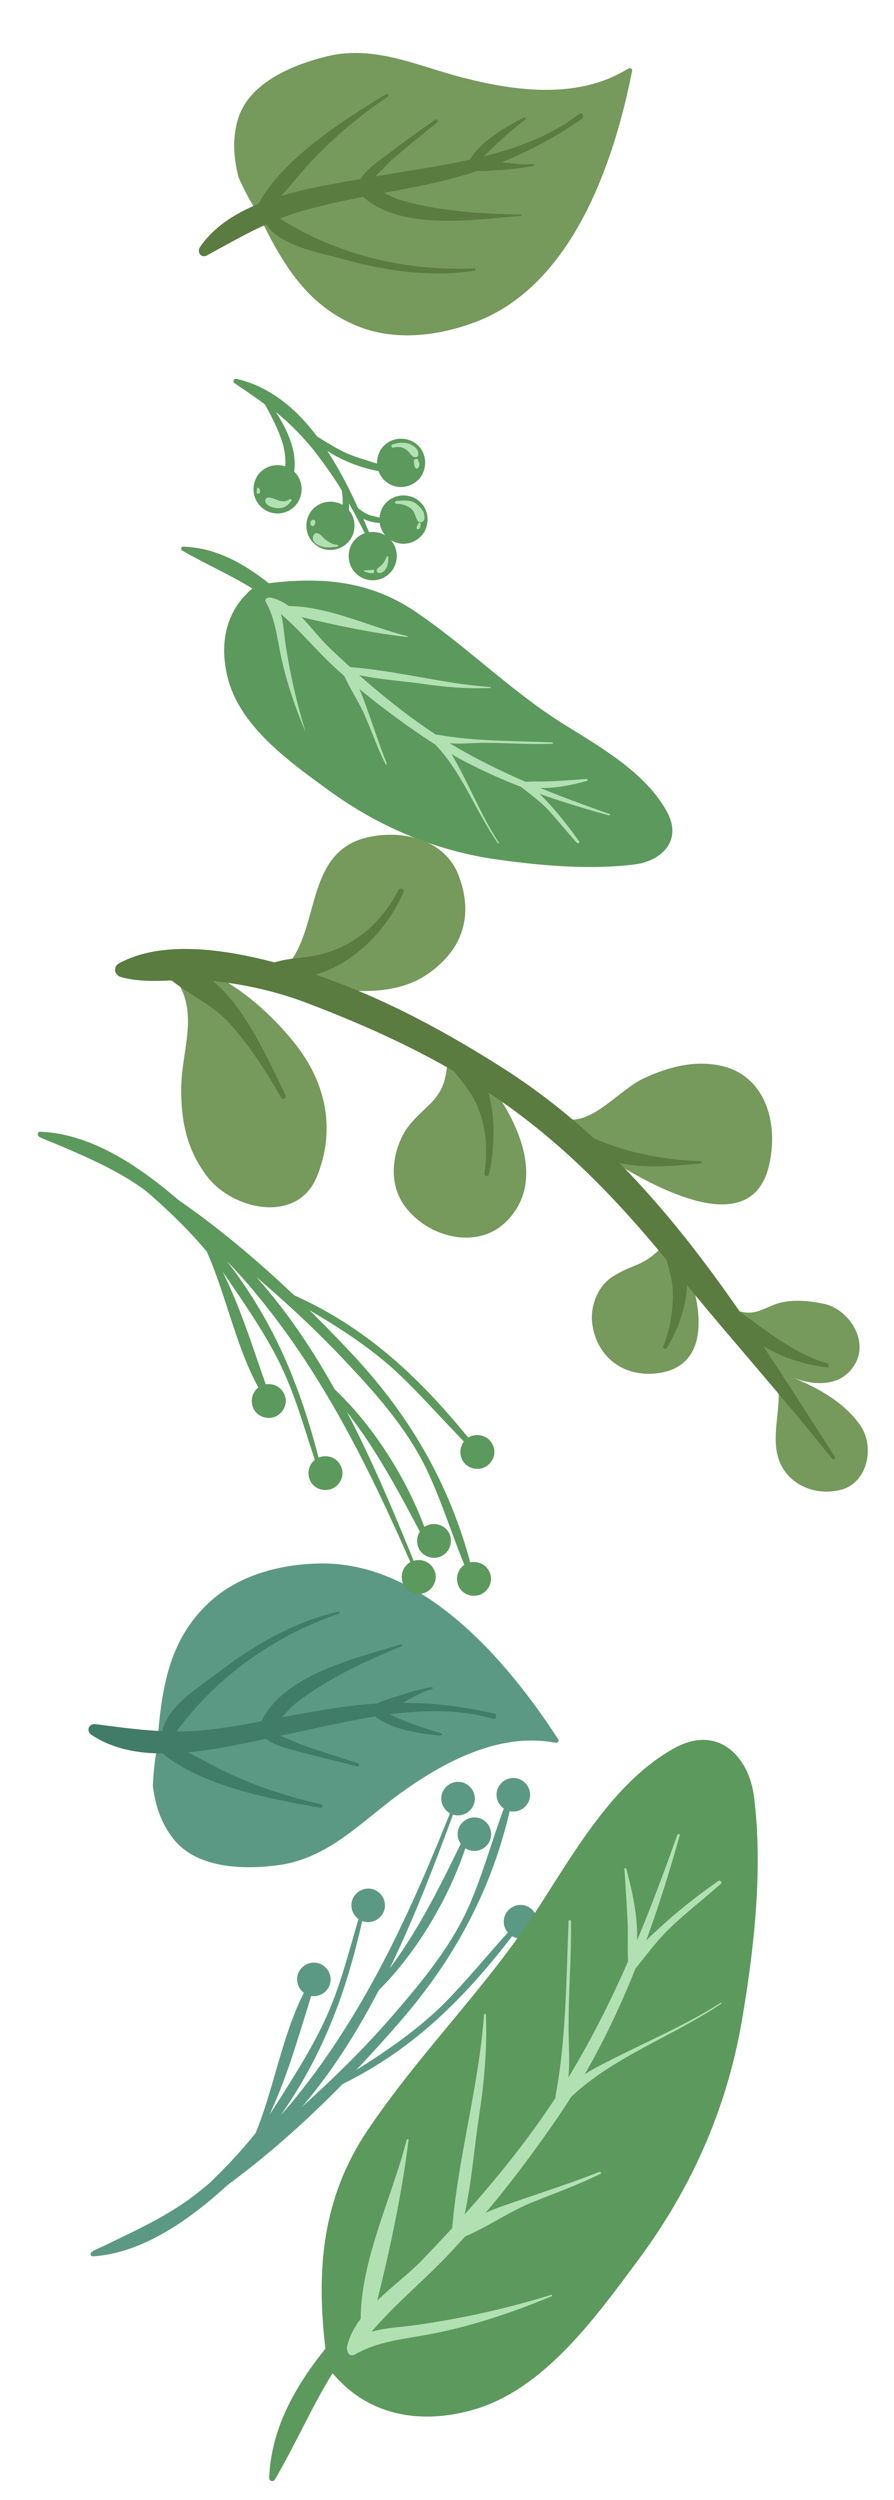 <?xml version="1.0" encoding="utf-8"?>
<!-- Generator: Adobe Illustrator 22.0.1, SVG Export Plug-In . SVG Version: 6.00 Build 0)  -->
<svg version="1.1" id="分離模式" xmlns="http://www.w3.org/2000/svg" xmlns:xlink="http://www.w3.org/1999/xlink" x="0px"
	 y="0px" viewBox="0 0 186 520" style="enable-background:new 0 0 186 520;" xml:space="preserve">
<style type="text/css">
	.st0{fill:#5C9984;}
	.st1{fill:#5C995C;}
	.st2{fill:#B1E0B2;}
	.st3{fill:#76995C;}
	.st4{fill:#5A7C40;}
	.st5{fill:#407C67;}
</style>
<g>
	<g>
		<path class="st0" d="M94.4,375.2c-8.6,21.6-18,42.7-32.8,61c-5.9,7.3-13.1,14-20.5,19.9c-6.8,5.4-14.4,8.4-22,12.3
			c-0.5,0.2-0.2,1,0.3,0.9c16.3-1.1,31.5-17.7,41.7-29.1C77.4,422.1,86.7,398,95,375.4C95.1,375.1,94.6,374.8,94.4,375.2L94.4,375.2
			z"/>
	</g>
	<g>
		<path class="st0" d="M19.7,468.9c7.9-3,14.8-5,21.5-10.3c6.3-4.9,11.7-11.1,16.4-17.5c10.3-14.3,15.3-29,18.7-46
			c0.1-0.3-0.3-0.3-0.4-0.1c-2.5,7.4-4.1,15.1-7.1,22.4c-2.8,6.9-7.1,13.6-11,19.8c-4.3,6.8-9.7,12.6-15.5,18.1
			c-6.7,6.3-14.6,9-22.8,12.8C19,468.3,19.2,469,19.7,468.9L19.7,468.9z"/>
	</g>
	<g>
		<path class="st0" d="M44.5,456.5c14.2-9.9,27.5-23,38.8-36.1c11.9-13.7,19.8-28.9,23.4-46.7c0.1-0.5-0.6-0.7-0.8-0.3
			c-2.9,7.1-4.8,14.6-7.8,21.8c-3.7,9-10,16.6-16.3,23.9c-5.7,6.6-11.9,12.7-18.4,18.6c-6.5,5.9-12.5,12.7-19.4,18
			C43.6,456.1,44,456.9,44.5,456.5L44.5,456.5z"/>
	</g>
	<g>
		<path class="st0" d="M77.5,415.2c9.3-8.6,17.3-22.5,20.5-34.7c0.1-0.3-0.4-0.5-0.6-0.2c-5.6,11.6-11.8,24.7-20.6,34.3
			C76.4,415,77,415.6,77.5,415.2L77.5,415.2z"/>
	</g>
	<g>
		<path class="st0" d="M70.6,433.8c16.6-8,27.8-20,38.6-34.6c0.3-0.4-0.2-0.8-0.5-0.5c-5.4,5.6-10.2,11.7-15.6,17.3
			c-6.5,6.7-15,12.2-23,17C69.5,433.3,70,434.1,70.6,433.8L70.6,433.8z"/>
	</g>
	<g>
		<path class="st0" d="M53.6,444.5c5.9-10.1,8.7-22.2,12.4-33.2c0.2-0.5-0.6-0.7-0.8-0.3c-6.3,9.9-7.7,22.4-12.2,33.1
			C52.7,444.6,53.3,444.9,53.6,444.5L53.6,444.5z"/>
	</g>
	<path class="st0" d="M109.9,374.9c-0.9,1.7-3,2.4-4.7,1.5c-1.7-0.9-2.4-3-1.5-4.7c0.9-1.7,3-2.4,4.7-1.5
		C110.1,371.1,110.8,373.2,109.9,374.9z"/>
	<path class="st0" d="M111.4,401.3c-0.9,1.7-3,2.4-4.7,1.5c-1.7-0.9-2.4-3-1.5-4.7c0.9-1.7,3-2.4,4.7-1.5
		C111.6,397.5,112.3,399.6,111.4,401.3z"/>
	<path class="st0" d="M101.8,383.1c-0.9,1.7-3,2.4-4.7,1.5c-1.7-0.9-2.4-3-1.5-4.7c0.9-1.7,3-2.4,4.7-1.5
		C102,379.3,102.7,381.4,101.8,383.1z"/>
	<path class="st0" d="M98.4,375.7c-0.9,1.7-3,2.4-4.7,1.5c-1.7-0.9-2.4-3-1.5-4.7c0.9-1.7,3-2.4,4.7-1.5
		C98.6,371.9,99.3,374,98.4,375.7z"/>
	<path class="st0" d="M79.7,397.9c-0.9,1.7-3,2.4-4.7,1.5c-1.7-0.9-2.4-3-1.5-4.7c0.9-1.7,3-2.4,4.7-1.5
		C79.9,394.1,80.6,396.2,79.7,397.9z"/>
	<path class="st0" d="M68.4,413.3c-0.9,1.7-3,2.4-4.7,1.5c-1.7-0.9-2.4-3-1.5-4.7c0.9-1.7,3-2.4,4.7-1.5
		C68.6,409.5,69.3,411.6,68.4,413.3z"/>
</g>
<g>
	<path class="st1" d="M156.9,373.9c-1-8.6-7.5-15.2-16.4-10.4c-12.9,7-21.2,22.1-28.9,33.9c-10.5,16.1-24.3,29.6-35,45.5
		c-9.7,14.3-10.8,29.4-8.9,45.6c-6.4,8-11.3,16.7-11.7,26.9c0,0.7,0.9,0.9,1.2,0.3c4.4-7.5,7.6-15,12-22.1
		c7.3,8.8,18.2,10.8,29.3,7.6c14.8-4.2,25.7-19.6,34.4-31.3c11.4-15.4,18.7-32.3,21.7-51.1C157,404.4,158.7,388.4,156.9,373.9z"/>
	<g>
		<path class="st2" d="M140.9,381.7c-7.7,21.7-16.3,42.7-30,61.4c-7,9.6-14.9,18.5-23.1,27c-5,5.2-14,10.6-15.6,18
			c-0.3,1.3,1.3,1.9,2,0.9c5.4-7.8,13.2-13.7,19.6-20.6c7.7-8.2,14.6-17,21-26.2c12.9-18.3,20.6-39,26.6-60.4
			C141.6,381.5,141,381.3,140.9,381.7L140.9,381.7z"/>
	</g>
	<g>
		<path class="st2" d="M84.6,445.1c-3.2,12.6-10.3,26.3-9.5,39.5c0.1,1,1.5,1.3,1.8,0.2c3.3-12.8,6.5-26.6,8.1-39.7
			C85.1,444.9,84.7,444.9,84.6,445.1L84.6,445.1z"/>
	</g>
	<g>
		<path class="st2" d="M100.7,419c-1.1,15.3-5.6,30.3-6.7,45.5c-0.1,0.9,1.3,1,1.6,0.2c2.3-7.7,2.8-16.1,4-24.1
			c1.1-7.1,1.8-14.4,1.5-21.6C101.1,418.8,100.8,418.8,100.7,419L100.7,419z"/>
	</g>
	<g>
		<path class="st2" d="M118.3,399.6c-0.5,11.8-0.5,24.6-2.7,36.2c-0.2,1.2,1.4,1.6,1.8,0.5c1.6-5,0.8-10.2,0.9-15.3
			c0-7.1,0.6-14.2,0.5-21.4C118.7,399.3,118.3,399.3,118.3,399.6L118.3,399.6z"/>
	</g>
	<g>
		<path class="st2" d="M129.9,388.8c0.3,3.8,0.5,7.7,0.7,11.5c0.1,3.3-0.2,6.6,0.3,9.9c0,0.2,0.3,0.2,0.4,0c2.5-6.6,0.8-14.9-1-21.5
			C130.3,388.5,129.8,388.5,129.9,388.8L129.9,388.8z"/>
	</g>
	<g>
		<path class="st2" d="M149.5,391.2c-4.3,3-8.4,6.2-12.3,9.8c-3.2,2.9-6.8,6.2-7.3,10.7c0,0.2,0.2,0.2,0.3,0.1
			c3.1-3.4,5.6-7.3,9-10.6c3.4-3.3,7.2-6.2,10.8-9.4C150.3,391.6,149.9,391,149.5,391.2L149.5,391.2z"/>
	</g>
	<g>
		<path class="st2" d="M149.9,416.6c-7.4,4.7-15.5,8.1-23.3,12.1c-4,2-10.3,5.3-11.3,10c-0.1,0.4,0.4,0.8,0.7,0.4
			c8.9-10.4,22.8-14.8,34-22.3C150.2,416.7,150.1,416.5,149.9,416.6L149.9,416.6z"/>
	</g>
	<g>
		<path class="st2" d="M124.8,451.7c-6.1,2.4-12.3,4.4-18.4,6.5c-4.3,1.5-9.3,3.2-12.1,7c-0.2,0.3,0.2,0.8,0.5,0.7
			c5.4-1.8,10.3-5.5,15.6-7.7c4.9-2,9.8-3.7,14.6-6.1C125.1,452,125,451.7,124.8,451.7L124.8,451.7z"/>
	</g>
	<g>
		<path class="st2" d="M114.7,477.3c-9.3,2.9-19.3,5.1-29,6.4c-4.2,0.6-11,0.5-13.3,4.8c-0.4,0.8,0.4,1.7,1.3,1.3
			c4.8-2.8,9.8-3.2,15.2-4.2c8.8-1.6,17.7-4.6,25.9-8C114.9,477.4,114.8,477.2,114.7,477.3L114.7,477.3z"/>
	</g>
</g>
<g>
	<path class="st1" d="M132,179.8c5.7-0.7,10-5,6.8-10.9c-4.6-8.5-14.6-13.9-22.5-18.9c-10.7-6.9-19.6-15.9-30.2-23
		c-9.5-6.3-19.4-7-30.2-5.7c-5.3-4.2-11.1-7.4-17.8-7.6c-0.4,0-0.6,0.6-0.2,0.8c5,2.9,9.9,5,14.6,7.9c-5.8,4.9-7,12-4.9,19.4
		c2.9,9.8,13,16.9,20.8,22.6c10.2,7.4,21.4,12.2,33.8,14.2C111.9,180,122.4,181,132,179.8z"/>
	<g>
		<path class="st2" d="M126.8,169.3c-14.3-5-28.3-10.6-40.6-19.6c-6.3-4.6-12.3-9.8-17.9-15.2c-3.4-3.3-7-9.2-12-10.2
			c-0.8-0.2-1.2,0.9-0.6,1.3c5.1,3.5,9.1,8.7,13.6,12.9c5.4,5,11.3,9.6,17.4,13.8c12.1,8.5,25.8,13.4,40,17.3
			C126.9,169.7,127,169.3,126.8,169.3L126.8,169.3z"/>
	</g>
	<g>
		<path class="st2" d="M84.7,132.3c-8.4-2.1-17.4-6.7-26.1-6.2c-0.7,0-0.8,1-0.2,1.2c8.5,2.1,17.6,4.2,26.3,5.2
			C84.8,132.6,84.9,132.4,84.7,132.3L84.7,132.3z"/>
	</g>
	<g>
		<path class="st2" d="M102,142.9c-10.1-0.7-20-3.6-30.1-4.2c-0.6,0-0.7,0.9-0.1,1c5.1,1.5,10.7,1.8,15.9,2.5
			c4.7,0.7,9.5,1.1,14.3,0.9C102.2,143.1,102.2,142.9,102,142.9L102,142.9z"/>
	</g>
	<g>
		<path class="st2" d="M114.9,154.4c-7.8-0.3-16.3-0.2-23.9-1.6c-0.8-0.1-1.1,0.9-0.3,1.2c3.3,1.1,6.7,0.5,10.1,0.5
			c4.7,0,9.4,0.4,14.1,0.2C115.1,154.7,115.1,154.4,114.9,154.4L114.9,154.4z"/>
	</g>
	<g>
		<path class="st2" d="M122.1,162c-2.5,0.2-5.1,0.4-7.6,0.5c-2.2,0.1-4.4-0.1-6.5,0.3c-0.1,0-0.1,0.2,0,0.3
			c4.3,1.6,9.9,0.5,14.2-0.7C122.3,162.3,122.2,162,122.1,162L122.1,162z"/>
	</g>
	<g>
		<path class="st2" d="M120.5,175c-2-2.8-4.1-5.5-6.5-8.1c-2-2.1-4.1-4.4-7.1-4.8c-0.1,0-0.2,0.1-0.1,0.2c2.3,2.1,4.9,3.7,7,5.9
			c2.2,2.3,4.1,4.8,6.2,7.1C120.3,175.5,120.7,175.2,120.5,175L120.5,175z"/>
	</g>
	<g>
		<path class="st2" d="M103.8,175.3c-3.2-4.9-5.4-10.2-8.1-15.3c-1.4-2.6-3.5-6.8-6.7-7.4c-0.3-0.1-0.5,0.3-0.3,0.5
			c6.9,5.9,9.8,15,14.9,22.3C103.7,175.5,103.8,175.4,103.8,175.3L103.8,175.3z"/>
	</g>
	<g>
		<path class="st2" d="M80.5,158.9c-1.6-4-2.9-8.1-4.4-12.2c-1-2.8-2.2-6.1-4.7-8c-0.2-0.2-0.5,0.1-0.4,0.3
			c1.2,3.5,3.7,6.8,5.1,10.3c1.4,3.2,2.5,6.5,4.1,9.6C80.3,159.1,80.5,159,80.5,158.9L80.5,158.9z"/>
	</g>
	<g>
		<path class="st2" d="M63.6,152.3c-1.9-6.2-3.4-12.7-4.3-19.1c-0.4-2.8-0.4-7.3-3.2-8.8c-0.5-0.3-1.1,0.3-0.8,0.8
			c1.8,3.2,2.2,6.5,2.9,10c1.1,5.8,3.1,11.7,5.4,17.1C63.5,152.4,63.6,152.4,63.6,152.3L63.6,152.3z"/>
	</g>
</g>
<g>
	<path class="st3" d="M160,242.4c-3.6,15.5-23,5.3-34.3-2c10.2,9.9,19.3,20.9,27.6,32.5c0.2-0.1,0.5-0.2,0.8-0.1
		c2.8,0.7,4.3-0.4,6.9-1.4c3.2-1.3,7.2-0.9,10.5-0.2c5,1.1,9.3,7.5,6.4,12.5c-2.6,4.5-7.9,4.8-13,2.8c5.4,2.2,10.9,5.3,14.1,10
		c3,4.3,1.6,11.7-3.8,13.3c-5.3,1.5-11.3-0.8-13.2-6.3c-1.6-4.8,0.5-10.3-0.1-15.2c-0.3-0.4-0.6-0.8-0.9-1.3
		c-0.1-0.1-0.1-0.2-0.1-0.3c-1.2-1.6-2.4-3.2-3.6-4.8c-1.6-1.5-2.9-3.2-3.7-4.8c-3.3-4.2-6.8-8.4-10.3-12.5c3,8.6,4,19.5-6.3,21
		c-7.2,1-12.9-3.3-13.8-10.4c-0.4-3.3,1-7.2,3.6-9.2c1.9-1.4,3.9-2.2,6.1-3.1c2.2-1,3.7-2.3,5.2-4c-9.8-10.7-20.5-20.7-32.1-29.4
		c-0.8-0.6-1.7-1.2-2.5-1.8c5.7,8.5,9,18.9,2.1,26.1c-6.4,6.7-17.5,3.3-21.9-3.7c-2.6-4.2-2.1-9.4-0.1-13.6c1.2-2.6,3.6-4.7,5.6-6.6
		c3.1-3,3.6-5.5,3.9-9.2c-8-4.8-16.4-8.8-25.1-11.9c-6.8-2.4-13.7-3.6-20.6-4.4c5.6,3.4,10.7,8.5,14,12.7c6.5,8.2,8.5,18,4.5,27.7
		c-4.1,9.9-17.6,6.8-22.8-0.1c-4.2-5.5-5.4-11.3-5.4-18.1c0-8.2,4-16.2-1.5-23.4c0,0,0,0,0,0c-3.1-0.3-6.1-0.7-9.2-1.1
		c-0.8-0.1-0.7-1.3,0-1.4c10.4-2.9,21.4-2.2,32.4,0.5c7.3-7.7,3.9-23.5,16.5-26.9c7.3-1.9,16.7,0,19.6,8c3,8.1,0.8,15-6.1,20
		c-4.2,3.1-9.6,4-15,3.8c11.8,4.8,22.8,11.5,31.9,18c3.8,2.7,7.5,5.7,11,8.7c0.2-0.1,0.5-0.1,0.7,0c5.4,0.9,10.8-6,15.7-8.4
		c4.4-2.1,9.7-3.7,14.7-3C158.9,222.6,162.2,233.1,160,242.4z"/>
	<g>
		<path class="st4" d="M173.1,303.4c-10-12.6-20.8-24.6-31-37.1C131.6,253.1,120.6,241,107,231c-12.9-9.5-27.5-16.4-42.4-22.1
			c-7.2-2.8-14.4-4.4-22.1-5c-5.9-0.4-11.7,0.9-17.4-0.7c-1.3-0.4-1.6-2.1-0.4-2.8c10-5.5,25-2.4,35.4,0.6
			c15.6,4.4,31,12.5,44.6,21.2c31.1,19.8,49.6,50.7,69,80.8C173.9,303.3,173.4,303.7,173.1,303.4L173.1,303.4z"/>
	</g>
	<g>
		<path class="st4" d="M58.5,228.3c-3.2-5.6-6.5-10.7-10.8-15.5c-4-4.4-9.3-6.2-13.4-10.1c-0.5-0.5-0.3-1.7,0.5-1.8
			c12.2-1.6,20.4,18.4,24.6,26.9C59.7,228.4,58.8,228.9,58.5,228.3L58.5,228.3z"/>
	</g>
	<g>
		<path class="st4" d="M83.9,185.6c-4.4,10.6-16.8,21.1-29.2,17c-0.5-0.2-0.6-0.8-0.2-1.2c3.4-2.2,7.4-1.9,11.3-2.7
			c7.6-1.5,13.7-6.8,17.1-13.6C83.4,184.5,84.2,185,83.9,185.6L83.9,185.6z"/>
	</g>
	<g>
		<path class="st4" d="M100.8,244.1c0.7-5.2,0.4-10-1.8-14.7c-1.8-4-5.4-6.7-7-10.7c-0.2-0.6,0.2-1.2,0.8-1.1
			c10.7,2.7,10.9,18.4,8.9,26.7C101.5,244.9,100.7,244.6,100.8,244.1L100.8,244.1z"/>
	</g>
	<g>
		<path class="st4" d="M145.7,242c-11.3,1.1-22.1,1.8-29.1-8.5c-0.2-0.3,0.2-0.7,0.5-0.5c8,5.8,18.9,8.2,28.6,8.5
			C146.1,241.5,146.1,242,145.7,242L145.7,242z"/>
	</g>
	<g>
		<path class="st4" d="M138,280c1.4-3.5,2-7.1,2-10.9c0-4-1.8-7.6-2.4-11.5c-0.1-0.4,0.3-0.6,0.7-0.4c7.4,5.9,4.6,16.1,0.5,23.1
			C138.5,280.7,137.8,280.5,138,280L138,280z"/>
	</g>
	<g>
		<path class="st4" d="M172.1,284.4c-9.3-1.1-17.2-5.4-22.4-13.2c-0.3-0.4,0.3-0.9,0.7-0.7c7,4.4,13.7,10.8,21.8,13.1
			C172.5,283.8,172.5,284.5,172.1,284.4L172.1,284.4z"/>
	</g>
</g>
<g>
	<path class="st0" d="M115.4,362.4c-0.1,0-0.2,0.1-0.3,0c-11.6-2-23,4.2-32.1,10.8c-7.9,5.8-14.6,13.2-24.8,14.7
		c-7.1,1-17.1,0.9-22.1-5.4c-2.6-3.3-3.8-7-4.3-11.1c0-0.3,0.3-6.4,1.1-8.2c-3-0.2-5.9-0.7-8.8-1.7c-0.7-0.3-0.4-1.5,0.3-1.4
		c2.9,0.2,5.8,0.4,8.5,0.4c0.9-10.3,2.6-19.6,10.4-27c6.1-5.8,14.7-8.1,22.9-8.3c21.6-0.6,39.2,20,49.9,36.5
		C116.5,362.2,115.8,362.7,115.4,362.4z"/>
	<g>
		<path class="st5" d="M102.6,357.5c-14.1-4.1-30.3,0.7-44.2,3.5c-11.7,2.4-28.7,7.1-39.4-0.2c-1.1-0.7-0.6-2.3,0.8-2.2
			c7.7,1,14.6,2,22.4,1.3c7.7-0.8,15.4-2.6,23-3.9c13.2-2.4,24.6-2.6,37.6,0.4C103.5,356.5,103.3,357.7,102.6,357.5L102.6,357.5z"/>
	</g>
	<g>
		<path class="st5" d="M66.7,376c-10.6-1.8-26.6-4.8-34.5-12.8c-0.4-0.4-0.1-1.2,0.6-1.1c5.1,1.2,9.9,4.5,14.7,6.7
			c6.2,2.9,12.7,5,19.4,6.5C67.3,375.5,67.1,376.1,66.7,376L66.7,376z"/>
	</g>
	<g>
		<path class="st5" d="M74.3,367.4c-3.8-1-7.7-1.9-11.5-2.9c-2.9-0.8-6.2-1.4-8.3-3.6c-0.2-0.2-0.1-0.7,0.2-0.7
			c3,0.1,5.6,1.8,8.4,2.8c3.7,1.3,7.5,2.5,11.3,3.7C74.9,366.8,74.8,367.5,74.3,367.4L74.3,367.4z"/>
	</g>
	<g>
		<path class="st5" d="M91.6,361c-4.5-0.4-11.9-1.5-14.9-5.3c-0.2-0.2,0.1-0.4,0.3-0.4c2.2,0.3,4.1,1.3,6.1,2.2
			c2.8,1.2,5.7,2.1,8.6,3C92.1,360.5,91.9,361,91.6,361L91.6,361z"/>
	</g>
	<g>
		<path class="st5" d="M89.9,351.3c-2.7,0.8-4.9,2.2-7.3,3.6c-1.6,0.9-3.8,2.2-5.5,1.3c-0.2-0.1-0.3-0.3-0.2-0.5
			c1.1-1.7,3.7-2.2,5.5-2.8c2.4-0.8,5-1.6,7.5-2C90,350.9,90.1,351.3,89.9,351.3L89.9,351.3z"/>
	</g>
	<g>
		<path class="st5" d="M83.6,342.4c-5.3,2.1-10.4,4.5-15.3,7.3c-2.2,1.3-4.3,2.7-6.3,4.2c-2.9,2.2-4.3,5.2-7.5,6.7
			c-0.4,0.2-1-0.1-0.9-0.6c3.5-11.3,20.1-15,29.9-18C83.7,342.1,83.8,342.4,83.6,342.4L83.6,342.4z"/>
	</g>
	<g>
		<path class="st5" d="M70.6,335.6c-14.1,4.8-26.7,13.9-35.2,26.4c-0.5,0.7-1.8,0.7-1.8-0.4c-0.1-6.2,8.3-11,12.7-14.4
			c7.1-5.4,15.4-10,24.1-12C70.7,335.2,70.8,335.5,70.6,335.6L70.6,335.6z"/>
	</g>
</g>
<g>
	<g>
		<path class="st1" d="M58.8,92.2c1.1,3.7,0.5,7.1-0.7,10.7c-0.1,0.3,0.3,0.7,0.6,0.4c4.8-5.3,2.2-12.2-1.3-17.6
			c2.7,2.2,5.2,4.7,7.6,7.6c2.2,2.8,4.3,5.7,6.1,8.7c0.4,2.3,0.1,4.5-0.1,7c0,0.3,0.4,0.5,0.6,0.2c0.9-1.3,1.1-2.9,1-4.5
			c1.3,2.3,2.5,4.6,3.7,7c0.2,0.5,1,0.1,0.8-0.3c-0.5-1.1-1-2.3-1.5-3.5c1.5,0.8,3.4,1,4.8,0.8c0.3,0,0.3-0.5,0-0.6
			c-1.1-0.4-2.2-0.6-3.3-0.9c-1-0.3-1.8-0.9-2.6-1.5c-1.8-4-3.9-8.1-6.4-11.9c4.1,2.6,8.8,4.2,13.7,4.6c0.4,0,0.5-0.5,0.1-0.7
			c-2.6-1.1-5.3-1.8-7.9-2.7c-3-1-5.4-2.6-8-4.2c-4.4-5.8-9.8-10.4-16.8-12c-0.5-0.1-0.9,0.5-0.4,0.9c2.2,1.5,4.3,2.9,6.3,4.4
			C56.5,86.6,57.9,89.3,58.8,92.2z"/>
	</g>
	<path class="st1" d="M80.6,100.4c-2.3-1.6-2.8-4.7-1.3-7c1.6-2.3,4.7-2.8,7-1.3c2.3,1.6,2.8,4.7,1.3,7
		C86,101.4,82.8,102,80.6,100.4z"/>
	<path class="st1" d="M81.1,112.2c-2.3-1.6-2.8-4.7-1.3-7c1.6-2.3,4.7-2.8,7-1.3c2.3,1.6,2.8,4.7,1.3,7
		C86.5,113.2,83.4,113.8,81.1,112.2z"/>
	<path class="st1" d="M74.7,119.8c-2.3-1.6-2.8-4.7-1.3-7c1.6-2.3,4.7-2.8,7-1.3c2.3,1.6,2.8,4.7,1.3,7
		C80.1,120.8,77,121.4,74.7,119.8z"/>
	<path class="st1" d="M65.9,113.5c-2.3-1.6-2.8-4.7-1.3-7c1.6-2.3,4.7-2.8,7-1.3c2.3,1.6,2.8,4.7,1.3,7
		C71.3,114.5,68.1,115.1,65.9,113.5z"/>
	<path class="st1" d="M54.9,105.9c-2.3-1.6-2.8-4.7-1.3-7c1.6-2.3,4.7-2.8,7-1.3c2.3,1.6,2.8,4.7,1.3,7
		C60.3,106.9,57.2,107.5,54.9,105.9z"/>
	<g>
		<path class="st2" d="M81.8,93.1c0.8-0.2,1.8-0.2,2.5,0.3c0.3,0.2,0.7,0.5,0.9,0.8c0.3,0.3,0.4,0.6,0.8,0.8c0.4,0.2,0.9,0.1,1-0.3
			c0.3-1.2-0.9-2-1.9-2.4c-1.1-0.4-2.5-0.2-3.6,0.2C81.3,92.7,81.5,93.2,81.8,93.1L81.8,93.1z"/>
	</g>
	<g>
		<path class="st2" d="M86.1,96c0.1,0.5,0,1,0.4,1.4c0.1,0.1,0.3,0.1,0.4,0c0.5-0.5,0.4-1.1,0.1-1.7C86.8,95.2,86,95.5,86.1,96
			L86.1,96z"/>
	</g>
	<g>
		<path class="st2" d="M82.5,104.8c1.2,0,2,0.3,2.9,0.9c0.9,0.6,0.9,1.6,1.4,2.5c0.4,0.7,1.4,0.5,1.5-0.3c0.2-1.4-0.8-2.4-1.8-3.2
			c-1.1-0.8-2.7-0.6-4-0.5C82.1,104.2,82.1,104.8,82.5,104.8L82.5,104.8z"/>
	</g>
	<g>
		<path class="st2" d="M87.1,108.8c-0.2,0.4-0.5,0.6-0.4,1.1c0,0.2,0.2,0.2,0.3,0.2c0.5-0.2,0.5-0.7,0.5-1.2
			C87.5,108.7,87.2,108.6,87.1,108.8L87.1,108.8z"/>
	</g>
	<g>
		<path class="st2" d="M80.4,115.9c-0.3,0.8-0.7,1.4-1.3,1.9c-0.4,0.3-1,0.7-0.6,1.2c0.1,0.1,0.3,0.2,0.5,0.2
			c1.5-0.3,1.8-1.9,1.8-3.2C80.9,115.7,80.5,115.6,80.4,115.9L80.4,115.9z"/>
	</g>
	<g>
		<path class="st2" d="M78.3,118.8C78.3,118.8,78.3,118.9,78.3,118.8C78.4,118.8,78.3,118.7,78.3,118.8L78.3,118.8z"/>
	</g>
	<g>
		<path class="st2" d="M77.5,118.5c-0.5,0.1-1.1,0.1-1.6,0.1c-0.2,0-0.2,0.2,0,0.3c0.6,0.2,1.1,0.4,1.7,0.3
			C78,119.1,77.9,118.4,77.5,118.5L77.5,118.5z"/>
	</g>
	<g>
		<path class="st2" d="M70.1,113.3c-0.9,0-1.6-0.5-2.3-1c-0.7-0.5-1-1.2-1.8-1.4c-0.5-0.1-0.8,0.4-0.9,0.8c-0.2,1.1,1.1,1.8,2,2
			c1,0.3,2.1,0.1,3.1,0C70.4,113.7,70.4,113.3,70.1,113.3L70.1,113.3z"/>
	</g>
	<g>
		<path class="st2" d="M65.4,109.2c0.1-0.1,0.2-0.3,0.2-0.5c0.1-0.6-0.6-0.8-0.9-0.3c-0.1,0.1-0.1,0.2-0.1,0.4
			C64.5,109.3,65.1,109.7,65.4,109.2L65.4,109.2z"/>
	</g>
	<g>
		<path class="st2" d="M60.1,103.9c-0.6,0.5-1.4,0.4-2.1,0.2c-0.7-0.2-1.5-0.7-2.3-0.6c-0.4,0.1-0.6,0.5-0.5,0.9
			c0.4,1,1.9,1.3,2.8,1.3c1.2,0,1.9-0.6,2.6-1.5C60.9,104.1,60.4,103.6,60.1,103.9L60.1,103.9z"/>
	</g>
	<g>
		<path class="st2" d="M54.1,102.4c0-0.4,0-0.7-0.3-0.9c-0.1-0.1-0.3-0.1-0.3,0.1c-0.1,0.3-0.1,0.5-0.1,0.8
			C53.3,102.8,54,102.8,54.1,102.4L54.1,102.4z"/>
	</g>
</g>
<g>
	<g>
		<path class="st1" d="M86.3,327c-9.3-21.3-19.4-42.1-34.7-59.9c-6.2-7.2-13.6-13.6-21.1-19.3c-7-5.2-14.6-7.9-22.4-11.5
			c-0.5-0.2-0.2-1,0.3-0.9c16.4,0.6,32,16.7,42.6,27.7c16.9,17.6,26.9,41.4,35.9,63.6C86.9,327,86.4,327.3,86.3,327L86.3,327z"/>
	</g>
	<g>
		<path class="st1" d="M8.5,235.7c8,2.7,14.9,4.5,21.8,9.6c6.4,4.7,12.1,10.7,16.9,17c10.8,13.9,16.2,28.5,20.2,45.4
			c0.1,0.3-0.3,0.3-0.4,0.1c-2.8-7.3-4.6-15-7.8-22.1c-3-6.8-7.5-13.3-11.7-19.5c-4.5-6.6-10.1-12.3-16.1-17.6
			c-6.9-6.1-14.9-8.5-23.2-12.1C7.9,236.3,8,235.6,8.5,235.7L8.5,235.7z"/>
	</g>
	<g>
		<path class="st1" d="M33.7,247.3c14.6,9.5,28.2,22.1,40,34.8C86,295.3,94.4,310.3,98.6,328c0.1,0.5-0.6,0.8-0.8,0.3
			c-3.1-7-5.3-14.5-8.5-21.5c-4-8.9-10.5-16.3-17.1-23.3c-6-6.4-12.3-12.3-19-18c-6.7-5.7-12.9-12.3-20-17.4
			C32.8,247.7,33.2,246.9,33.7,247.3L33.7,247.3z"/>
	</g>
	<g>
		<path class="st1" d="M68,287.5c9.6,8.3,18,21.9,21.6,34c0.1,0.3-0.4,0.5-0.6,0.2c-6-11.4-12.6-24.3-21.7-33.6
			C66.9,287.7,67.6,287.1,68,287.5L68,287.5z"/>
	</g>
	<g>
		<path class="st1" d="M60.5,269.1c16.9,7.4,28.5,19.1,39.7,33.4c0.3,0.4-0.2,0.9-0.5,0.5c-5.6-5.4-10.6-11.3-16.2-16.7
			c-6.7-6.5-15.3-11.7-23.5-16.3C59.4,269.7,59.9,268.9,60.5,269.1L60.5,269.1z"/>
	</g>
	<g>
		<path class="st1" d="M43.2,259c6.3,9.9,9.4,21.9,13.5,32.8c0.2,0.5-0.6,0.7-0.8,0.3c-6.6-9.6-8.4-22.2-13.3-32.7
			C42.3,258.9,42.9,258.6,43.2,259L43.2,259z"/>
	</g>
	<path class="st1" d="M101.7,326.7c-0.9-1.7-3.1-2.3-4.8-1.4c-1.7,0.9-2.3,3.1-1.4,4.8c0.9,1.7,3.1,2.3,4.8,1.4
		C102,330.5,102.7,328.4,101.7,326.7z"/>
	<path class="st1" d="M102.4,300.3c-0.9-1.7-3.1-2.3-4.8-1.4c-1.7,0.9-2.3,3.1-1.4,4.8c0.9,1.7,3.1,2.3,4.8,1.4
		C102.7,304.1,103.4,302,102.4,300.3z"/>
	<path class="st1" d="M93.4,318.8c-0.9-1.7-3.1-2.3-4.8-1.4c-1.7,0.9-2.3,3.1-1.4,4.8c0.9,1.7,3.1,2.3,4.8,1.4
		C93.7,322.6,94.3,320.5,93.4,318.8z"/>
	<path class="st1" d="M90.2,326.3c-0.9-1.7-3.1-2.3-4.8-1.4c-1.7,0.9-2.3,3.1-1.4,4.8c0.9,1.7,3.1,2.3,4.8,1.4
		C90.5,330.1,91.2,328,90.2,326.3z"/>
	<path class="st1" d="M70.8,304.7c-0.9-1.7-3.1-2.3-4.8-1.4c-1.7,0.9-2.3,3.1-1.4,4.8c0.9,1.7,3.1,2.3,4.8,1.4
		C71.1,308.5,71.8,306.4,70.8,304.7z"/>
	<path class="st1" d="M59,289.7c-0.9-1.7-3.1-2.3-4.8-1.4c-1.7,0.9-2.3,3.1-1.4,4.8c0.9,1.7,3.1,2.3,4.8,1.4
		C59.3,293.5,60,291.4,59,289.7z"/>
</g>
<g>
	<path class="st3" d="M130.6,14.4c-0.1,0-0.2,0-0.3,0.1c-10.1,6.1-22.9,4.5-33.8,1.7c-9.5-2.4-18.4-6.9-28.4-4.5
		c-7,1.7-16.3,5.4-18.6,13.1c-1.2,4.1-0.9,7.9,0.1,12c0.1,0.3,2.6,5.8,4,7.2c-2.7,1.2-5.3,2.8-7.5,4.8c-0.5,0.5,0.2,1.5,0.8,1.2
		c2.7-1.3,5.2-2.5,7.8-3.5c4.6,9.2,9.6,17.2,19.6,21.3c7.8,3.2,16.7,2.1,24.3-0.7c20.3-7.4,29.1-33,32.9-52.3
		C131.7,14.2,130.9,14,130.6,14.4z"/>
	<g>
		<path class="st4" d="M120.5,23.7c-11.6,9-28.4,10.5-42.3,13c-11.7,2.1-29.3,4-36.6,14.7c-0.7,1.1,0.3,2.4,1.5,1.7
			c6.8-3.7,12.8-7.3,20.4-9.4c7.5-2.1,15.2-3.3,22.8-4.8c13.2-2.6,23.8-6.6,34.8-14.2C121.7,24.2,121.1,23.3,120.5,23.7L120.5,23.7z
			"/>
	</g>
	<g>
		<path class="st4" d="M80.3,19.6c-9.2,5.6-23,14.3-27.4,24.6c-0.2,0.5,0.4,1.1,0.9,0.8c4.3-3,7.5-7.8,11.2-11.7
			c4.8-5,10-9.4,15.7-13.2C81,19.9,80.7,19.4,80.3,19.6L80.3,19.6z"/>
	</g>
	<g>
		<path class="st4" d="M90.5,24.9c-3.2,2.3-6.5,4.6-9.6,7c-2.4,1.8-5.3,3.6-6.4,6.4c-0.1,0.3,0.1,0.7,0.5,0.5
			c2.7-1.2,4.5-3.7,6.7-5.7c3-2.6,6.1-5.1,9.2-7.6C91.3,25.2,90.9,24.6,90.5,24.9L90.5,24.9z"/>
	</g>
	<g>
		<path class="st4" d="M108.9,24.5c-4,2-10.5,5.8-11.9,10.4c-0.1,0.2,0.2,0.4,0.4,0.3c1.9-1,3.3-2.8,4.9-4.3c2.2-2.1,4.5-4.1,6.9-6
			C109.6,24.7,109.3,24.3,108.9,24.5L108.9,24.5z"/>
	</g>
	<g>
		<path class="st4" d="M110.9,34.1c-2.8,0.3-5.4-0.3-8.1-0.6c-1.8-0.2-4.3-0.6-5.6,0.8c-0.1,0.1-0.1,0.4,0,0.5
			c1.6,1.2,4.2,0.7,6.1,0.6c2.5-0.1,5.2-0.4,7.7-0.9C111.2,34.4,111.2,34.1,110.9,34.1L110.9,34.1z"/>
	</g>
	<g>
		<path class="st4" d="M108.4,44.6c-5.7,0-11.3-0.4-16.9-1.2c-2.5-0.4-5-0.9-7.5-1.6c-3.5-0.9-5.9-3.3-9.5-3.5
			c-0.4,0-0.9,0.4-0.6,0.9c7.4,9.3,24.2,6.5,34.4,5.7C108.6,44.9,108.6,44.6,108.4,44.6L108.4,44.6z"/>
	</g>
	<g>
		<path class="st4" d="M98.7,55.8c-14.9,0.7-30-3.1-42.4-11.6c-0.7-0.5-1.9,0.1-1.6,1.1c2.2,5.8,11.7,7.2,17.1,8.7
			c8.6,2.4,18,3.7,26.9,2.3C99,56.2,99,55.8,98.7,55.8L98.7,55.8z"/>
	</g>
</g>
</svg>
